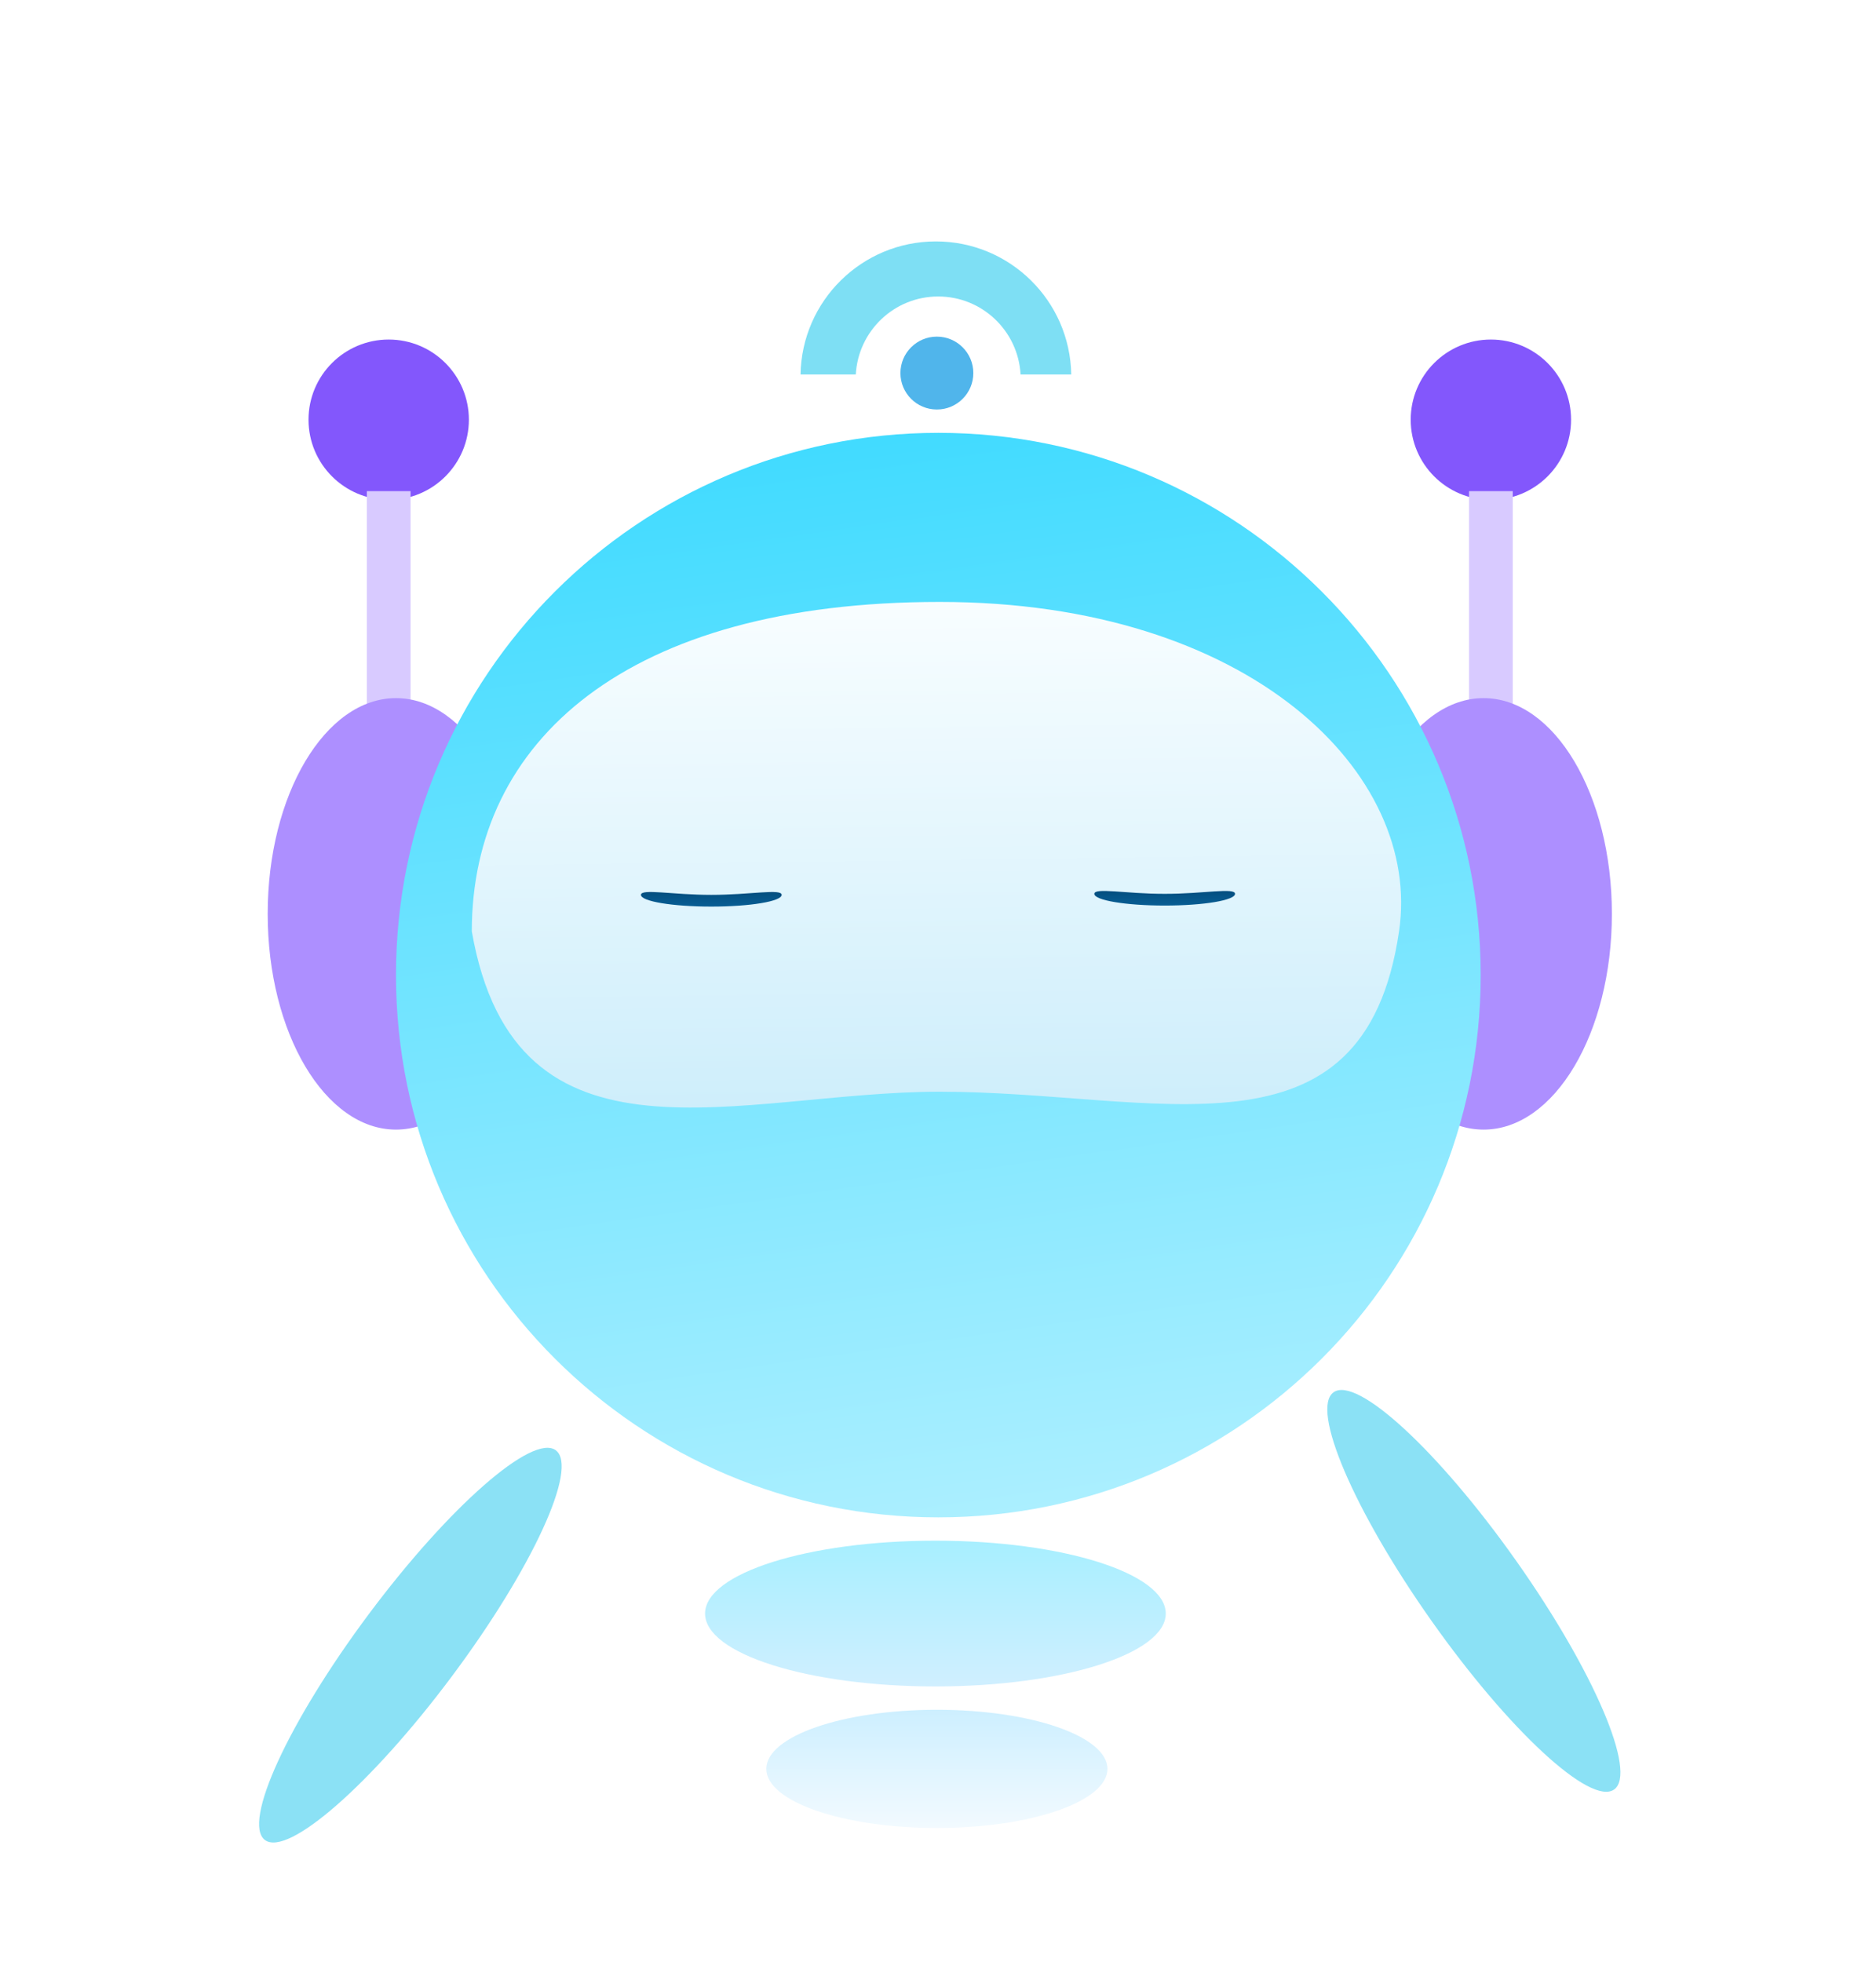 <svg width="240" height="251" viewBox="0 0 240 251" fill="none" xmlns="http://www.w3.org/2000/svg">
<mask id="mask0_4045_4987" style="mask-type:luminance" maskUnits="userSpaceOnUse" x="0" y="11" width="240" height="240">
<path d="M0 11H240V251H0V11Z" fill="white"/>
</mask>
<g mask="url(#mask0_4045_4987)">
<g filter="url(#filter0_d_4045_4987)">
<path d="M124.519 43.735C124.519 46.31 122.431 48.398 119.856 48.398C117.281 48.398 115.193 46.31 115.193 43.735C115.193 41.159 117.281 39.072 119.856 39.072C122.431 39.072 124.519 41.159 124.519 43.735Z" fill="#50B5EB"/>
<path d="M120.024 33.936C125.663 33.936 130.258 38.356 130.564 43.919H137.046C136.889 34.488 129.199 26.89 119.73 26.89C110.261 26.89 102.571 34.488 102.414 43.919H109.483C109.79 38.356 114.384 33.936 120.024 33.936Z" fill="#7EDFF4"/>
<path d="M59.985 49.703C59.985 55.368 55.392 59.961 49.727 59.961C44.062 59.961 39.469 55.368 39.469 49.703C39.469 44.037 44.062 39.445 49.727 39.445C55.392 39.445 59.985 44.037 59.985 49.703Z" fill="#8357FC"/>
<path d="M52.525 87.192H46.93V58.842H52.525V87.192Z" fill="#D8CAFF"/>
<path d="M67.073 112.931C67.073 128.176 59.724 140.535 50.659 140.535C41.595 140.535 34.246 128.176 34.246 112.931C34.246 97.686 41.595 85.327 50.659 85.327C59.724 85.327 67.073 97.686 67.073 112.931Z" fill="#AD8FFF"/>
<path d="M180.473 49.703C180.473 55.368 185.065 59.961 190.731 59.961C196.396 59.961 200.989 55.368 200.989 49.703C200.989 44.037 196.396 39.445 190.731 39.445C185.065 39.445 180.473 44.037 180.473 49.703Z" fill="#8357FC"/>
<path d="M187.934 87.192H193.529V58.842H187.934V87.192Z" fill="#D8CAFF"/>
<path d="M173.386 112.931C173.386 128.176 180.734 140.535 189.799 140.535C198.864 140.535 206.212 128.176 206.212 112.931C206.212 97.686 198.864 85.327 189.799 85.327C180.734 85.327 173.386 97.686 173.386 112.931Z" fill="#AD8FFF"/>
<path d="M189.426 120.765C189.426 159.084 158.362 190.148 120.043 190.148C81.724 190.148 50.66 159.084 50.66 120.765C50.66 82.445 81.724 51.382 120.043 51.382C158.362 51.382 189.426 82.445 189.426 120.765Z" fill="url(#paint0_linear_4045_4987)"/>
<path d="M33.897 231.435C36.836 233.627 47.547 224.242 57.822 210.471C68.097 196.701 74.043 183.76 71.105 181.567C68.165 179.374 57.454 188.76 47.179 202.53C36.904 216.301 30.957 229.242 33.897 231.435Z" fill="#8BE1F5"/>
<path d="M206.496 224.969C203.5 227.083 193.039 217.42 183.13 203.383C173.22 189.348 167.616 176.255 170.612 174.14C173.607 172.025 184.069 181.689 193.978 195.725C203.887 209.761 209.491 222.854 206.496 224.969Z" fill="#8BE1F5"/>
<path d="M149.138 202.458C149.138 207.608 135.945 211.783 119.669 211.783C103.394 211.783 90.2 207.608 90.2 202.458C90.2 197.307 103.394 193.132 119.669 193.132C135.945 193.132 149.138 197.307 149.138 202.458Z" fill="url(#paint1_linear_4045_4987)"/>
<path d="M141.678 222.33C141.678 226.507 131.908 229.893 119.856 229.893C107.804 229.893 98.034 226.507 98.034 222.33C98.034 218.154 107.804 214.768 119.856 214.768C131.908 214.768 141.678 218.154 141.678 222.33Z" fill="url(#paint2_linear_4045_4987)"/>
<path d="M178.981 115.169C174.505 145.757 148.02 135.686 120.229 135.686C94.677 135.686 65.954 147.249 60.358 115.169C60.358 90.841 80.129 73.017 120.229 73.017C159.957 73.017 181.965 95.026 178.981 115.169Z" fill="url(#paint3_linear_4045_4987)"/>
<path d="M100 110.5C100 111.328 95.971 112 91 112C86.029 112 82 111.328 82 110.5C82 109.671 86.029 110.5 91 110.5C95.971 110.5 100 109.671 100 110.5Z" fill="url(#paint4_linear_4045_4987)"/>
<path d="M158 110.368C158 111.197 153.971 111.868 149 111.868C144.029 111.868 140 111.197 140 110.368C140 109.54 144.029 110.368 149 110.368C153.971 110.368 158 109.54 158 110.368Z" fill="url(#paint5_linear_4045_4987)"/>
</g>
</g>
<path d="M172.436 42.72V45H164.48V43.32L168.14 38.256H164.6V35.976H172.28V37.656L168.5 42.72H172.436Z" fill="white"/>
<path d="M184.248 28.96V32H173.64V29.76L178.52 23.008H173.8V19.968H184.04V22.208L179 28.96H184.248Z" fill="white"/>
<path d="M199.06 12.2V16H185.8V13.2L191.9 4.76H186V0.96H198.8V3.76L192.5 12.2H199.06Z" fill="white"/>
<defs>
<filter id="filter0_d_4045_4987" x="30.145" y="26.889" width="180.157" height="211.863" filterUnits="userSpaceOnUse" color-interpolation-filters="sRGB">
<feFlood flood-opacity="0" result="BackgroundImageFix"/>
<feColorMatrix in="SourceAlpha" type="matrix" values="0 0 0 0 0 0 0 0 0 0 0 0 0 0 0 0 0 0 127 0" result="hardAlpha"/>
<feOffset dy="4"/>
<feGaussianBlur stdDeviation="1.5"/>
<feComposite in2="hardAlpha" operator="out"/>
<feColorMatrix type="matrix" values="0 0 0 0 0 0 0 0 0 0 0 0 0 0 0 0 0 0 0.25 0"/>
<feBlend mode="normal" in2="BackgroundImageFix" result="effect1_dropShadow_4045_4987"/>
<feBlend mode="normal" in="SourceGraphic" in2="effect1_dropShadow_4045_4987" result="shape"/>
</filter>
<linearGradient id="paint0_linear_4045_4987" x1="139.655" y1="189.324" x2="120.043" y2="51.382" gradientUnits="userSpaceOnUse">
<stop stop-color="#8BE1F5"/>
<stop offset="0" stop-color="#ACEFFF"/>
<stop offset="1" stop-color="#42DBFF"/>
</linearGradient>
<linearGradient id="paint1_linear_4045_4987" x1="119.669" y1="211.783" x2="119.669" y2="193.132" gradientUnits="userSpaceOnUse">
<stop stop-color="#D0EFFF"/>
<stop offset="1" stop-color="#A7EFFF"/>
</linearGradient>
<linearGradient id="paint2_linear_4045_4987" x1="119.856" y1="229.893" x2="119.856" y2="214.768" gradientUnits="userSpaceOnUse">
<stop stop-color="#F2FAFF"/>
<stop offset="1" stop-color="#CDEFFF"/>
</linearGradient>
<linearGradient id="paint3_linear_4045_4987" x1="119.804" y1="137.715" x2="118.986" y2="74.31" gradientUnits="userSpaceOnUse">
<stop stop-color="#CEEEFB"/>
<stop offset="1" stop-color="#F7FDFF"/>
</linearGradient>
<linearGradient id="paint4_linear_4045_4987" x1="91" y1="112" x2="91" y2="109" gradientUnits="userSpaceOnUse">
<stop stop-color="#085D94"/>
<stop offset="1" stop-color="#004673"/>
</linearGradient>
<linearGradient id="paint5_linear_4045_4987" x1="149" y1="111.868" x2="149" y2="108.868" gradientUnits="userSpaceOnUse">
<stop stop-color="#085D94"/>
<stop offset="1" stop-color="#004673"/>
</linearGradient>
</defs>
</svg>
